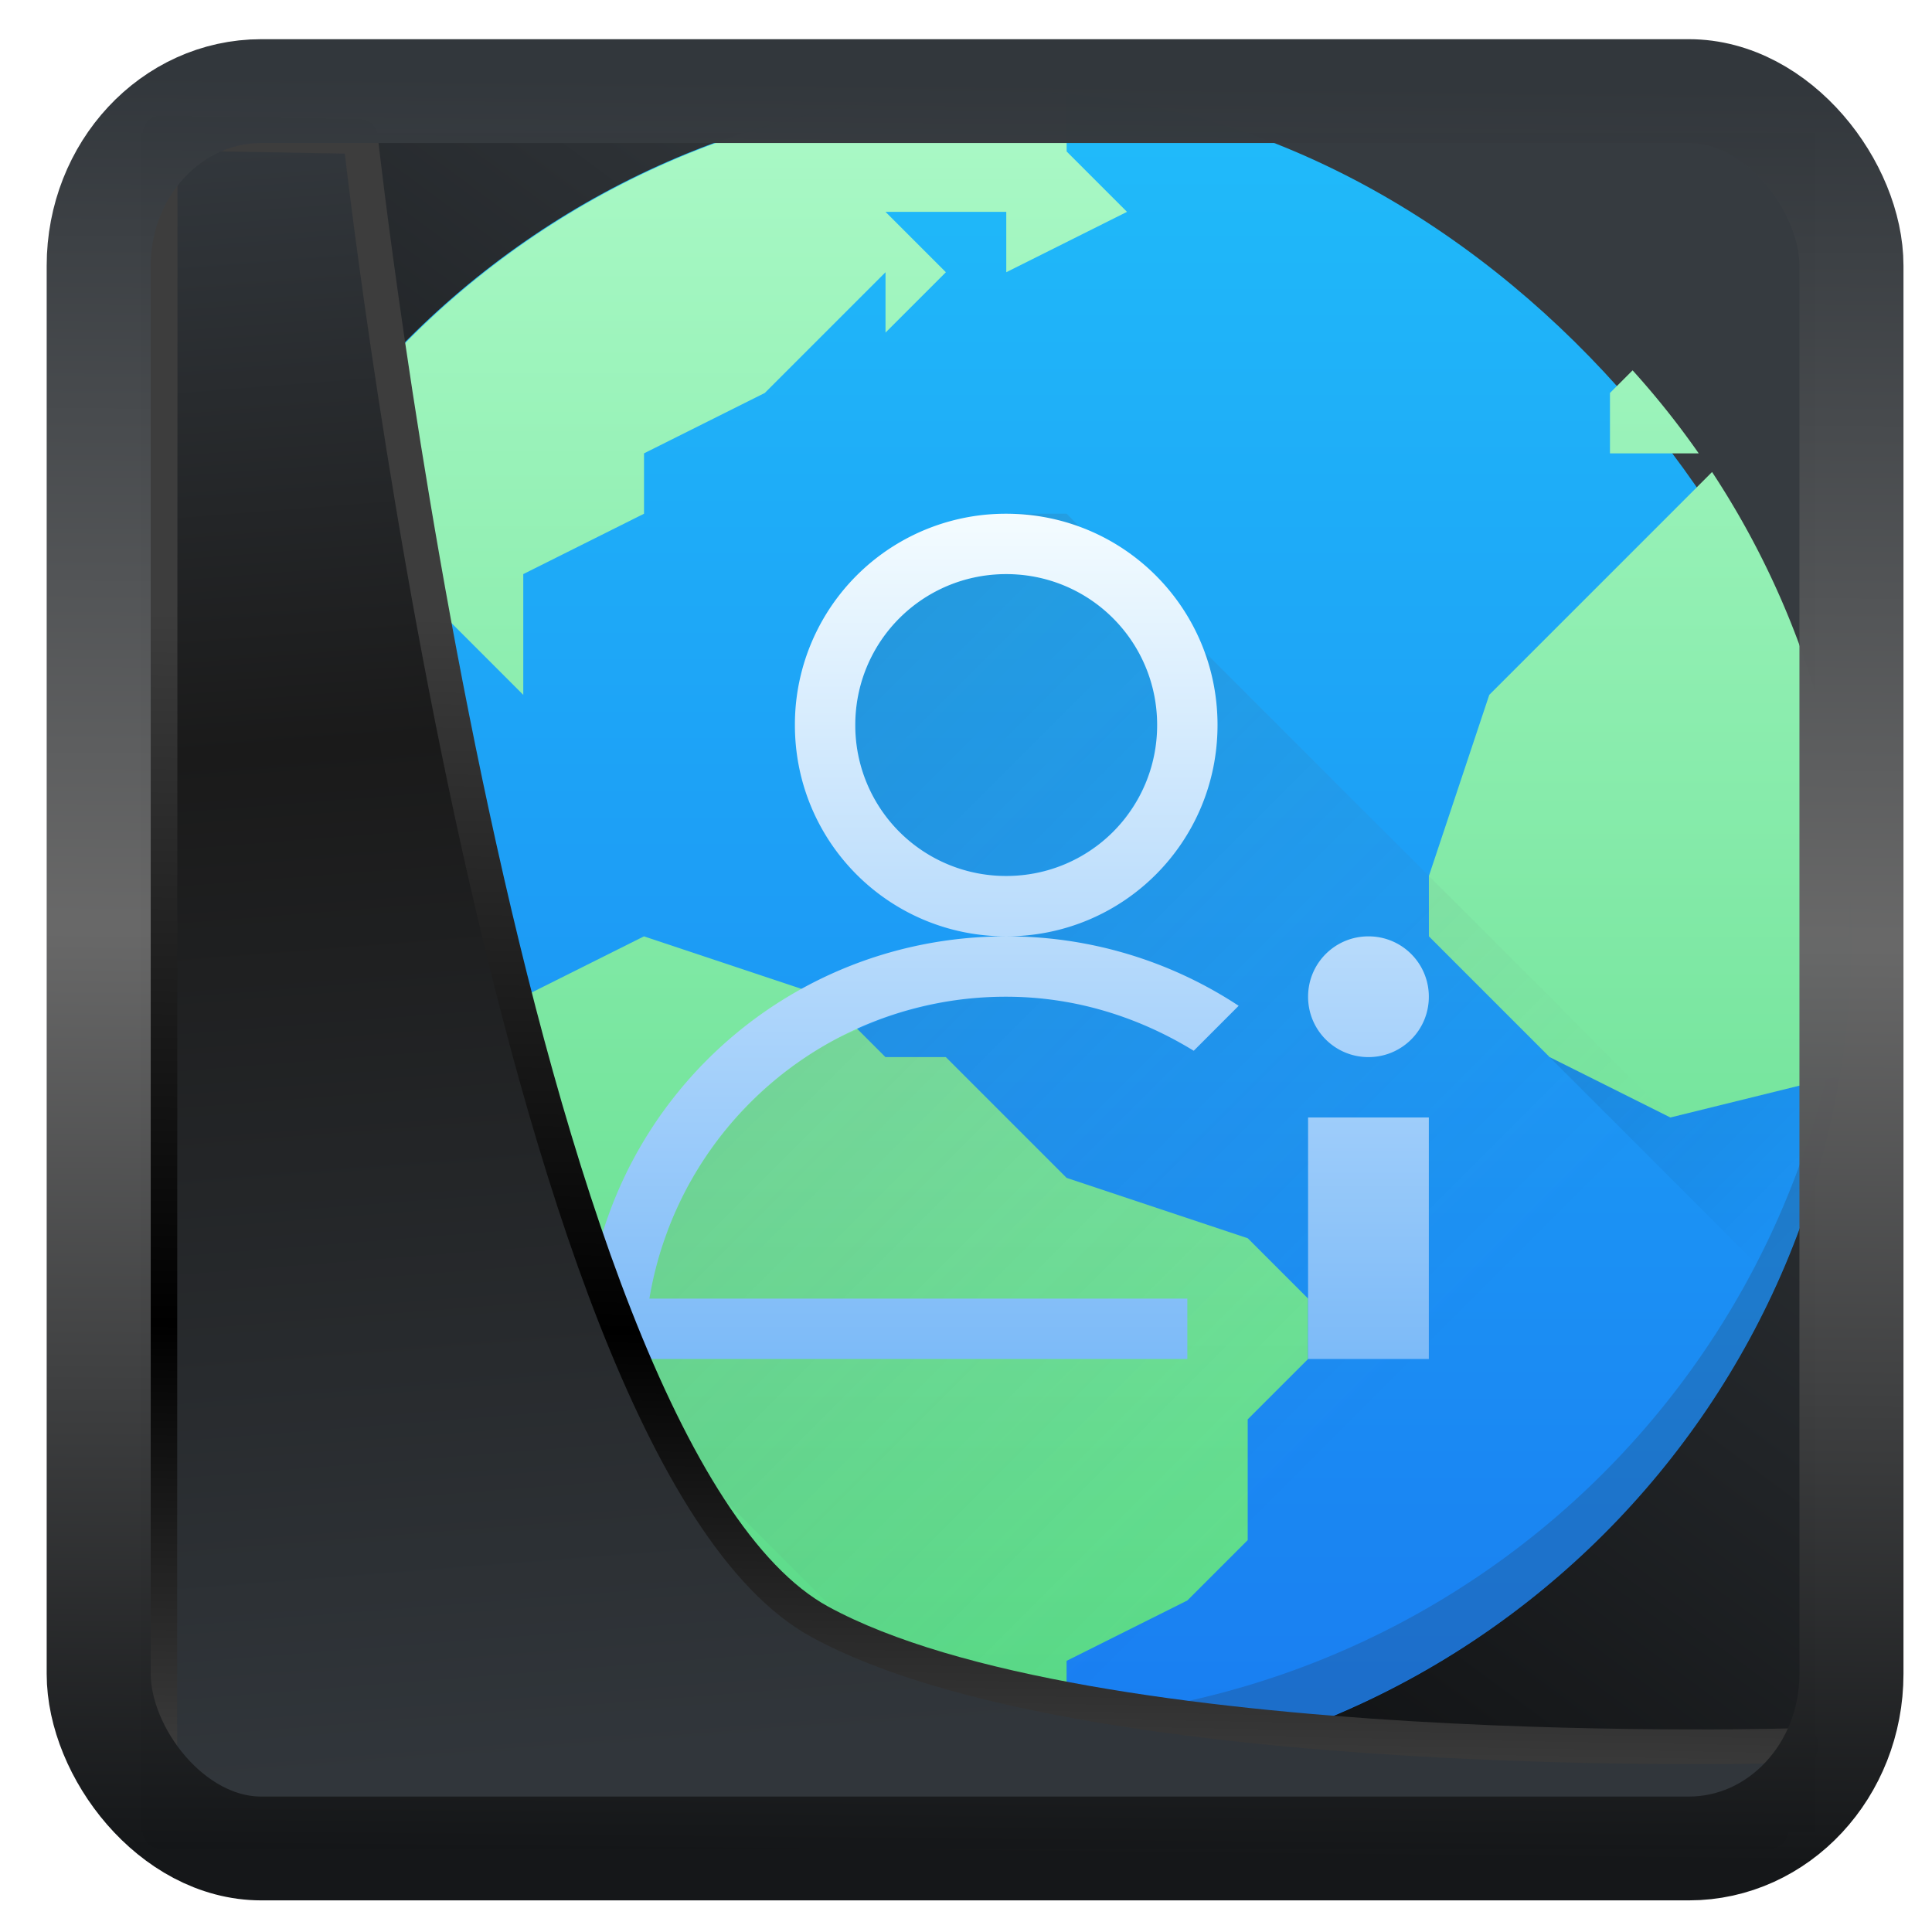 <svg width="32" height="32" version="1.1" viewBox="0 0 32 32" xmlns="http://www.w3.org/2000/svg" xmlns:xlink="http://www.w3.org/1999/xlink">
<defs>
<linearGradient id="linearGradient3403" x1="6.949" x2="11.215" y1="4.555" y2="59.052" gradientUnits="userSpaceOnUse">
<stop style="stop-color:#32373c" offset="0"/>
<stop style="stop-color:#1a1a1a" offset=".368"/>
<stop style="stop-color:#31363b" offset="1"/>
</linearGradient>
<linearGradient id="linearGradient20558" x1="25.802" x2="25.111" y1="20.374" y2="58.913" gradientUnits="userSpaceOnUse">
<stop style="stop-color:#3d3d3d" offset="0"/>
<stop offset=".618"/>
<stop style="stop-color:#3d3d3d" offset="1"/>
</linearGradient>
<linearGradient id="linearGradient4557" x1="43.5" x2="44.142" y1="64.012" y2=".306" gradientTransform="translate(.361 -.13)" gradientUnits="userSpaceOnUse">
<stop style="stop-color:#141618" offset="0"/>
<stop style="stop-color:#686868" offset=".518"/>
<stop style="stop-color:#31363b" offset="1"/>
</linearGradient>
<linearGradient id="linearGradient919" x1="7.401" x2="33.063" y1="41.743" y2="7.107" gradientTransform="matrix(.659 0 0 .659 .258 .216)" gradientUnits="userSpaceOnUse">
<stop style="stop-opacity:.996" offset="0"/>
<stop style="stop-color:#353a3f;stop-opacity:.996" offset="1"/>
</linearGradient>
<linearGradient id="f" x2="0" y1="545.8" y2="517.8" gradientUnits="userSpaceOnUse">
<stop style="stop-color:#197cf1" offset="0"/>
<stop style="stop-color:#20bcfa" offset="1"/>
</linearGradient>
<linearGradient id="g" x1="23" x2="30" y1="13" y2="20" gradientTransform="translate(384.57 515.8)" gradientUnits="userSpaceOnUse">
<stop stop-color="#292c2f" offset="0"/>
<stop stop-opacity="0" offset="1"/>
</linearGradient>
<linearGradient id="h" x1="2" x2="2" y1="30" y2="2" gradientTransform="translate(384.57 515.8)" gradientUnits="userSpaceOnUse">
<stop stop-color="#54d883" offset="0"/>
<stop stop-color="#abf9c7" offset="1"/>
</linearGradient>
<linearGradient id="i" x1="393.57" x2="407.57" y1="524.8" y2="538.8" gradientUnits="userSpaceOnUse">
<stop style="stop-color:#383e51" offset="0"/>
<stop style="stop-color:#655c6f;stop-opacity:0" offset="1"/>
</linearGradient>
<linearGradient id="j" x2="0" y1="23" y2="9" gradientTransform="translate(384.57 515.8)" gradientUnits="userSpaceOnUse">
<stop style="stop-color:#7cbaf8" offset="0"/>
<stop style="stop-color:#f4fcff" offset="1"/>
</linearGradient>
</defs>
<rect x="2.342" y="2.204" width="27.724" height="28.137" ry="0" style="fill-rule:evenodd;fill:url(#linearGradient919)"/>
<g transform="translate(.666 -.491)">
<g transform="translate(-384.57 -515.8)">
<rect x="386.57" y="517.8" width="28" height="28" rx="14" style="fill:url(#f)"/>
<path d="m414.3 529.07-4.73 4.73 3.758 3.758a13.984 13.984 0 0 0 0.972-8.488z" style="fill-rule:evenodd;fill:url(#g);opacity:.2"/>
<path d="m400.57 517.8a14 14 0 0 0-13.059 9h0.06l3-1 2 2v-2l2-1v-1l2-1 2-2v1l1-1-1-1h2v1l2-1-1-1v-0.95a14 14 0 0 0-1-0.05zm10.375 4.625-0.375 0.375v1h1.47a14 14 0 0 0-1.095-1.375zm1.316 1.684-0.69 0.691-3 3-1 3v1l2 2 2 1 2.79-0.688a14 14 0 0 0 0.21-2.312 14 14 0 0 0-2.31-7.691zm-23.69 4.691-1 1h-0.839c-0.05 0.34-0.088 0.681-0.113 1.023v2e-3l1.951 0.975 1 1 2 1 1 1-1 1v2l1 2 2 2v2.629a14 14 0 0 0 6 1.371c0.17-3e-3 0.34-9e-3 0.51-0.018l0.49-0.982v-1l2-1 1-1v-2l1-1v-1l-1-1-3-1-2-2h-1l-1-1-3-1-2 1h-2v-2h-1v-2z" style="fill:url(#h)"/>
<path d="m414.55 531.21a14 14 0 0 1-13.979 13.586 14 14 0 0 1-13.979-13.414 14 14 0 0 0-0.02 0.414 14 14 0 0 0 14 14 14 14 0 0 0 14-14 14 14 0 0 0-0.022-0.586z" style="fill:#292c2f;opacity:.2"/>
<path d="m400.57 524.8c0.218 0 0.43 0.022 0.635 0.063h4e-3c0.205 0.037 0.401 0.098 0.592 0.17l-0.23-0.233zm0 1a2.493 2.493 0 0 0-2.5 2.5c0 1.385 1.115 2.5 2.5 2.5a2.48 2.48 0 0 0 1.545-0.545l-2.658 2.658c-0.32 0.062-0.632 0.142-0.932 0.25h-2e-3c-0.221 0.096-0.446 0.189-0.666 0.287-0.068 0.031-0.131 0.068-0.199 0.1a5.983 5.983 0 0 0-1.511 1.2l-2e-3 1e-3a6.061 6.061 0 0 0-0.918 1.322l-0.028 0.06c-0.07 0.138-0.134 0.28-0.193 0.425-0.02 0.051-0.038 0.104-0.057 0.156-0.045 0.123-0.09 0.245-0.129 0.371-0.016 0.056-0.028 0.112-0.043 0.168a5.908 5.908 0 0 0-0.093 0.387l-8e-3 0.055-1.106 1.105 7 7h14v-10l-1 1-9-9-0.732-0.73c0.071 0.19 0.132 0.386 0.17 0.591v4e-3c0.037 0.207 0.062 0.418 0.062 0.635l-1.545 1.545a2.48 2.48 0 0 0 0.545-1.545c0-1.385-1.115-2.5-2.5-2.5z" style="fill-rule:evenodd;fill:url(#i);opacity:.2"/>
<path d="m400.57 524.8a3.492 3.492 0 0 0-3.5 3.5c0 1.939 1.561 3.5 3.5 3.5 1.94 0 3.5-1.561 3.5-3.5s-1.56-3.5-3.5-3.5zm0 7c-3.878 0-7 3.122-7 7h10v-1h-8.91a5.98 5.98 0 0 1 5.91-5c1.147 0 2.2 0.34 3.106 0.895l0.744-0.745a6.977 6.977 0 0 0-3.85-1.15zm0-6c1.385 0 2.5 1.115 2.5 2.5s-1.115 2.5-2.5 2.5a2.495 2.495 0 0 1-2.5-2.5c0-1.385 1.115-2.5 2.5-2.5zm6 6c-0.554 0-1 0.446-1 1s0.446 1 1 1 1-0.446 1-1-0.446-1-1-1zm-1 3v4h2v-4z" style="fill:url(#j)"/>
</g>
</g>
<path transform="matrix(.495 0 0 .495 .324 .232)" d="m4.704 3.982-0.013 56.82h53.904l1.022-2.866s-23.875 0.766-32.844-4.14c-10.516-5.753-15.372-49.697-15.372-49.697z" style="fill:url(#linearGradient3403);mix-blend-mode:normal;stroke-linejoin:round;stroke-width:1.162;stroke:url(#linearGradient20558)"/>
<rect transform="matrix(.464 0 0 .463 1.156 1.233)" x="1.032" y=".596" width="62.567" height="62.867" rx="5.803" ry="6.245" style="fill:none;stroke-linejoin:round;stroke-miterlimit:7.8;stroke-opacity:.995;stroke-width:3.714;stroke:url(#linearGradient4557)"/>
</svg>
